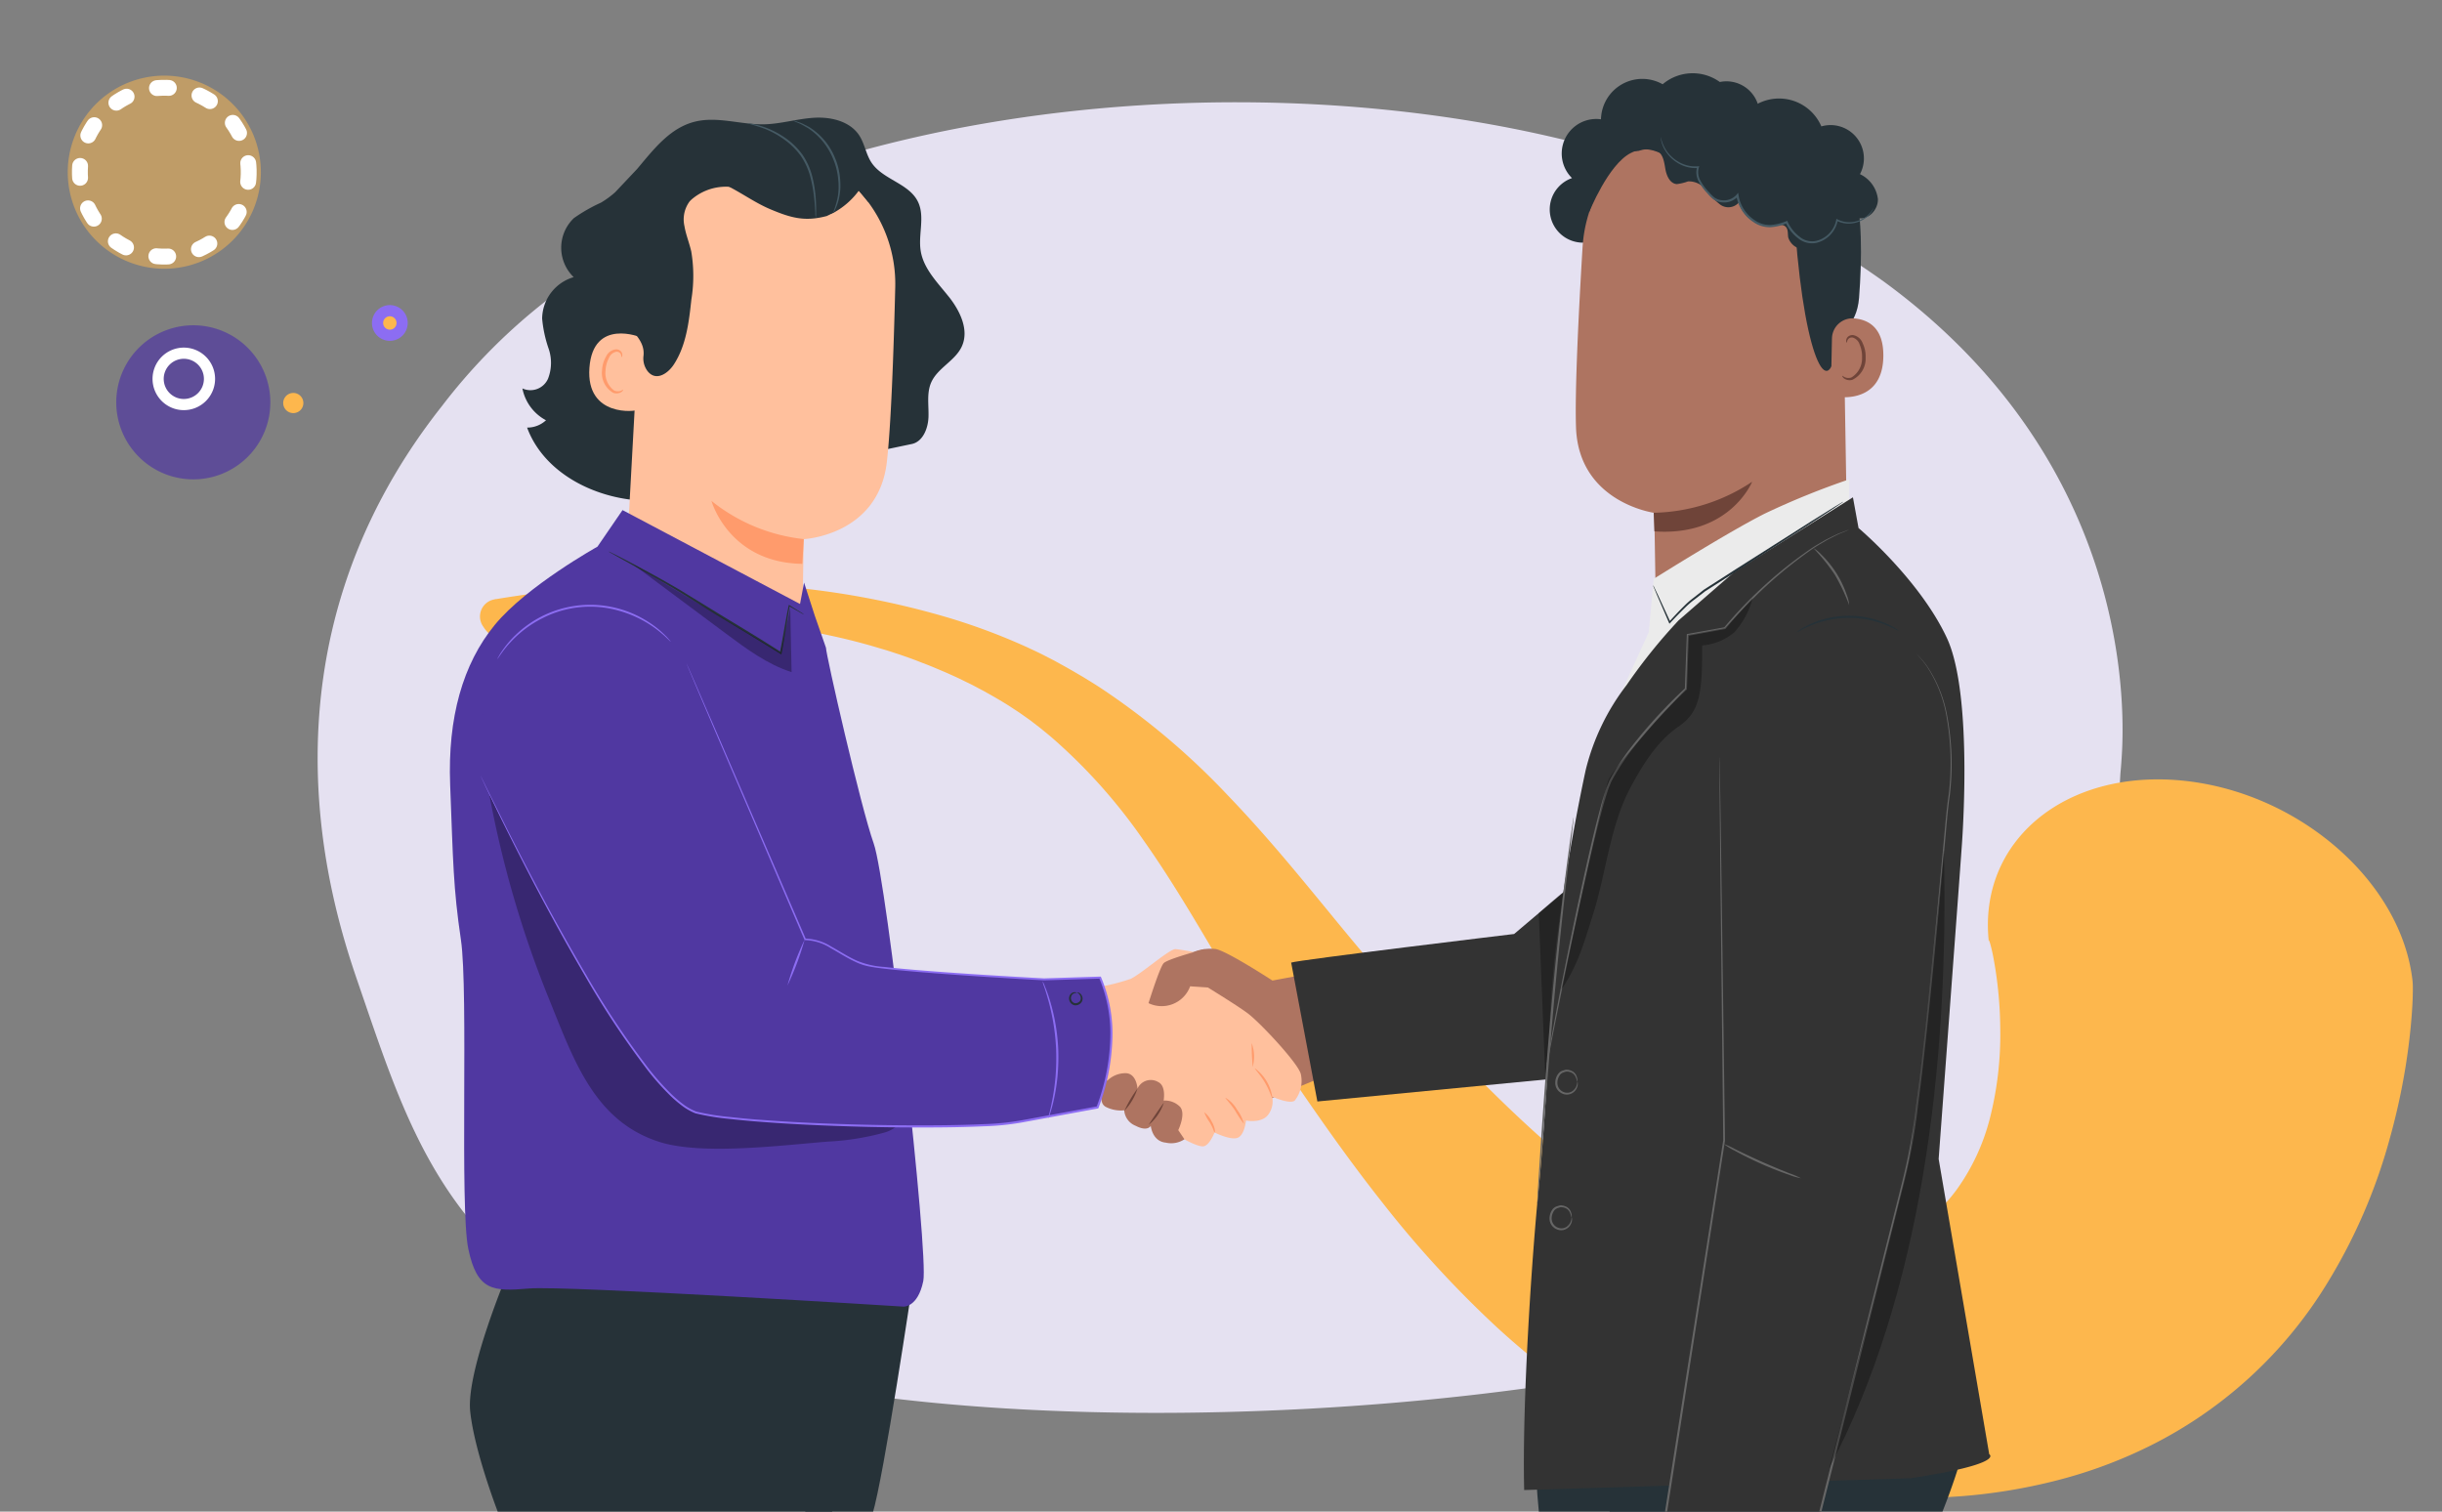 <svg id="Grupo_137419" data-name="Grupo 137419" xmlns="http://www.w3.org/2000/svg" xmlns:xlink="http://www.w3.org/1999/xlink" width="315" height="195" viewBox="0 0 315 195">
  <rect x="0" y="0" width="315" height="195" fill="#808080" stroke="none"/>
  <defs>
    <clipPath id="clip-path">
      <rect id="Rectángulo_45862" data-name="Rectángulo 45862" width="315" height="195" fill="none"/>
    </clipPath>
    <clipPath id="clip-path-3">
      <rect id="Rectángulo_45854" data-name="Rectángulo 45854" width="53.321" height="46.761" fill="none"/>
    </clipPath>
    <clipPath id="clip-path-4">
      <rect id="Rectángulo_45855" data-name="Rectángulo 45855" width="20.39" height="13.855" fill="none"/>
    </clipPath>
    <clipPath id="clip-path-5">
      <rect id="Rectángulo_45856" data-name="Rectángulo 45856" width="3.137" height="24.031" fill="none"/>
    </clipPath>
    <clipPath id="clip-path-6">
      <rect id="Rectángulo_45857" data-name="Rectángulo 45857" width="24.688" height="50.511" fill="none"/>
    </clipPath>
    <clipPath id="clip-path-7">
      <rect id="Rectángulo_45858" data-name="Rectángulo 45858" width="14.851" height="79.691" fill="none"/>
    </clipPath>
    <clipPath id="clip-path-8">
      <rect id="Rectángulo_45859" data-name="Rectángulo 45859" width="19.883" height="19.883" fill="none"/>
    </clipPath>
    <clipPath id="clip-path-9">
      <rect id="Rectángulo_45860" data-name="Rectángulo 45860" width="24.912" height="24.913" fill="none"/>
    </clipPath>
  </defs>
  <g id="Grupo_137442" data-name="Grupo 137442" clip-path="url(#clip-path)">
    <g id="Grupo_137441" data-name="Grupo 137441">
      <g id="Grupo_137440" data-name="Grupo 137440" clip-path="url(#clip-path)">
        <path id="Trazado_201893" data-name="Trazado 201893" d="M96.256,48.858A74.683,74.683,0,0,0,84.409,61.146c-24.831,31.367-14.387,64.176-10.908,74.3,5.619,16.334,9.76,30.169,25.891,41.069,36.652,24.769,161.82,14.8,178.907-6.551,17.1-21.372,21.437-40.438,22.583-61.379.084-.831.121-1.449.158-1.99.355-5.242,1.86-37.668-30.673-61.458a106.842,106.842,0,0,0-25.439-13.47C199.436,14.66,131.464,19.928,96.256,48.858" transform="translate(-27.365 -8.811)" fill="#e5e1f1"/>
        <path id="Trazado_201894" data-name="Trazado 201894" d="M105.351,127.453a3.148,3.148,0,0,0-.341.076A2.232,2.232,0,0,0,103.7,131a4.1,4.1,0,0,0,4.4,1.854,76.665,76.665,0,0,1,17.355-2.653,90.991,90.991,0,0,1,18.393,1.092l1.157.182,1.155.216c.769.14,1.536.3,2.3.469q2.3.487,4.569,1.117c.757.2,1.507.439,2.258.655s1.493.477,2.238.713c.737.266,1.477.508,2.208.8s1.46.552,2.174.859,1.433.594,2.134.919c.352.161.705.315,1.052.482l1.034.506c.7.326,1.356.7,2.033,1.049.662.368,1.322.735,1.967,1.116s1.284.766,1.894,1.179c.306.2.619.4.922.607l.89.627c.149.107.3.206.444.317l.44.338.876.675c.567.471,1.142.925,1.691,1.408a71.034,71.034,0,0,1,11.517,12.935c3.349,4.723,6.327,9.748,9.411,14.97,1.545,2.611,3.1,5.278,4.765,7.993.823,1.357,1.694,2.725,2.58,4.1.456.691.9,1.381,1.374,2.076l1.378,2.025c3.537,5.178,7.264,10.49,11.485,15.816a137.521,137.521,0,0,0,14.6,15.894,97.457,97.457,0,0,0,9.326,7.593,84.242,84.242,0,0,0,11.165,6.758c2.018,1.012,4.112,1.952,6.261,2.8,1.074.429,2.165.826,3.266,1.209.55.188,1.083.372,1.66.549s1.152.358,1.729.52a68.526,68.526,0,0,0,13.953,2.492c1.16.083,2.315.143,3.464.161.609.014,1.067.01,1.58.018l1.508.007c1.007,0,2.016-.032,3.026-.074s2.019-.118,3.031-.183a72.086,72.086,0,0,0,11.994-1.956,60.82,60.82,0,0,0,11.256-4.015,56.043,56.043,0,0,0,24.059-21.685,71.525,71.525,0,0,0,7.882-18.2,86.055,86.055,0,0,0,2.125-9.6c.263-1.638.48-3.3.646-5.006.082-.859.155-1.727.207-2.638.027-.456.049-.918.062-1.414l.014-.775,0-.436-.007-.264-.023-.394c-1.379-12.9-14.738-24.514-29.833-25.943s-26.216,7.869-24.837,20.767l0-.138c0-.033.01-.016.01-.016l.01.006c.011,0,.026.046.04.071a2.448,2.448,0,0,1,.085.241c.059.18.113.4.168.613.11.44.213.916.3,1.4.182.975.341,1.989.466,3.007a51.412,51.412,0,0,1,.4,6.126,43.77,43.77,0,0,1-1.314,11.407,27.382,27.382,0,0,1-4.217,9.17,20.028,20.028,0,0,1-3.265,3.548,22.08,22.08,0,0,1-4.2,2.834,28.225,28.225,0,0,1-5.241,2.11c-.494.128-.977.276-1.483.4s-1.019.246-1.547.351l-1.537.3c-.4.087-.813.153-1.223.219a22.181,22.181,0,0,1-5.149.12c-.221-.016-.441-.043-.662-.067l-.72-.1c-.486-.076-.975-.159-1.469-.264-.987-.2-2-.46-3.028-.778a51.414,51.414,0,0,1-13.154-6.557q-1.707-1.126-3.394-2.39t-3.366-2.635c-2.235-1.823-4.452-3.774-6.646-5.815-4.393-4.084-8.678-8.522-13.016-13.141L223.223,180c-.5-.535-1-1.089-1.5-1.637-1-1.115-1.991-2.242-2.985-3.405-1.986-2.316-3.973-4.722-5.982-7.178-4.03-4.906-8.211-10.017-12.986-14.982a93.911,93.911,0,0,0-16.331-13.811c-.763-.506-1.556-.983-2.335-1.467-.8-.464-1.578-.93-2.4-1.383l-1.224-.678c-.411-.219-.826-.426-1.238-.638-.819-.432-1.659-.812-2.488-1.2a80.126,80.126,0,0,0-10.1-3.777,107.334,107.334,0,0,0-20.1-3.895,134.047,134.047,0,0,0-19.465-.49,165.658,165.658,0,0,0-18.714,2Z" transform="translate(-41.369 -50.175)" fill="#fdb74d"/>
        <path id="Trazado_201895" data-name="Trazado 201895" d="M256.06,204.728a5.818,5.818,0,0,1,3.346-.572c1.568.344,7.265,4.058,7.265,4.058l4.59-.857,2.7,12.959-17.9,7.441Z" transform="translate(-102.537 -81.722)" fill="#ae7461"/>
        <path id="Trazado_201896" data-name="Trazado 201896" d="M232.817,209.3a26.361,26.361,0,0,0,5.587-1.261c1.486-.743,5.028-3.886,5.771-3.829s3.428.571,3.428.571l-1.085,3.257s5.371,3.257,6.971,4.457,6.629,6.571,6.857,7.885a4.063,4.063,0,0,1-.8,3.371c-.628.514-2.914-.514-2.914-.514a2.856,2.856,0,0,1-.514,2.343c-.857,1.143-2.857.743-2.857.743s-.171,1.886-1.086,2.229-2.971-.686-2.971-.686-.621,1.6-1.368,1.772-2.861-1.086-2.861-1.086-9.143-6.571-11.2-7.543a10.513,10.513,0,0,0-2.685-1.028Z" transform="translate(-92.538 -81.773)" fill="#ffc09d"/>
        <path id="Trazado_201897" data-name="Trazado 201897" d="M260.408,241.917c-.041,0-.067-.161-.164-.4a7.153,7.153,0,0,0-.459-.913,5.838,5.838,0,0,1-.707-1.3,3.215,3.215,0,0,1,.945,1.166,3.4,3.4,0,0,1,.408,1c.056.278.011.458-.023.455" transform="translate(-103.743 -95.825)" fill="#ff9b6c"/>
        <path id="Trazado_201898" data-name="Trazado 201898" d="M266.034,239.558a14.578,14.578,0,0,1-1.153-1.726c-.625-.952-1.294-1.586-1.247-1.646a4.034,4.034,0,0,1,1.474,1.492,5.529,5.529,0,0,1,.925,1.88" transform="translate(-105.569 -94.577)" fill="#ff9b6c"/>
        <path id="Trazado_201899" data-name="Trazado 201899" d="M272.239,233.722c-.081.02-.336-.969-.968-2.035s-1.359-1.779-1.3-1.839a5.611,5.611,0,0,1,2.269,3.874" transform="translate(-108.106 -92.039)" fill="#ff9b6c"/>
        <path id="Trazado_201900" data-name="Trazado 201900" d="M269.268,224.417a5.146,5.146,0,0,1,.137,3.085,31.039,31.039,0,0,1-.137-3.085" transform="translate(-107.812 -89.866)" fill="#ff9b6c"/>
        <path id="Trazado_201901" data-name="Trazado 201901" d="M247.1,211.18s1.429-4.572,1.943-5.144,5.293-1.829,5.293-1.829l1.482,3.829-1.06,1.121-2.286-.15a3.914,3.914,0,0,1-5.371,2.172" transform="translate(-98.95 -81.773)" fill="#ae7461"/>
        <path id="Trazado_201902" data-name="Trazado 201902" d="M232.284,230.913s-.654.5,0,1.7,2.425.343,3,0c0,0-.857,2,.229,2.628a4.267,4.267,0,0,0,2.4.457,2.333,2.333,0,0,0,1.486,2c1.543.8,1.943,0,1.943,0s.171,2,1.943,2.171a3.089,3.089,0,0,0,2.4-.437l-.8-1.181s1.029-2.1.228-3.01a2.74,2.74,0,0,0-2.114-.8s.35-1.857-.67-2.374a1.875,1.875,0,0,0-2.7.831s-.115-2.034-1.6-1.989a3.308,3.308,0,0,0-2.286.96Z" transform="translate(-92.9 -92.467)" fill="#ae7461"/>
        <path id="Trazado_201903" data-name="Trazado 201903" d="M243.59,234.23a7.5,7.5,0,0,1-1.682,2.86,15.376,15.376,0,0,1,1.682-2.86" transform="translate(-96.867 -93.795)" fill="#6f4439"/>
        <path id="Trazado_201904" data-name="Trazado 201904" d="M249.083,237.232a6.219,6.219,0,0,1-1.97,2.88,59.845,59.845,0,0,1,1.97-2.88" transform="translate(-98.952 -94.997)" fill="#6f4439"/>
        <path id="Trazado_201905" data-name="Trazado 201905" d="M184.1,273.2H175.43l-2.219,31.52H181.9c1.479-4.8,5.177-29.817,5.177-29.817Z" transform="translate(-69.361 -109.4)" fill="#263238"/>
        <path id="Trazado_201906" data-name="Trazado 201906" d="M106.13,273.2s-5.547,13.008-4.993,18.273,3.67,13.247,3.67,13.247h42.93a98.622,98.622,0,0,0,2.122-10.9c.925-6.5,3.421-20.618,3.421-20.618Z" transform="translate(-40.484 -109.4)" fill="#263238"/>
        <path id="Trazado_201907" data-name="Trazado 201907" d="M167.381,48.4c-1.45-1.83-3.242-3.592-3.613-5.9-.342-2.119.585-4.439-.365-6.364-1.169-2.368-4.529-2.831-5.987-5.033-.706-1.066-.873-2.417-1.569-3.49-1.187-1.827-3.623-2.416-5.8-2.29s-4.3.8-6.476.847c-2.989.062-6.015-1.059-8.918-.343-3.2.79-5.268,3.489-7.453,6.092l-2.829,3a11.828,11.828,0,0,1-1.854,1.36,21.242,21.242,0,0,0-3.488,1.994,5.278,5.278,0,0,0-.023,7.613,5.645,5.645,0,0,0-4.07,5.345,16.225,16.225,0,0,0,.835,3.877A5.636,5.636,0,0,1,115.69,59a2.48,2.48,0,0,1-3.3,1.24,5.938,5.938,0,0,0,3.043,4.109,3.553,3.553,0,0,1-2.437.944c2.143,5.791,8.572,9.089,14.738,9.416s12.181-1.73,18.011-3.759l16.812-3.527c1.474-.264,2.165-2.008,2.215-3.5s-.255-3.071.345-4.443c.823-1.881,3.1-2.792,3.955-4.658.974-2.121-.238-4.6-1.688-6.425" transform="translate(-45.004 -10.134)" fill="#263238"/>
        <path id="Trazado_201908" data-name="Trazado 201908" d="M135.7,67.733a68.48,68.48,0,0,1-2.387-11.575,23.928,23.928,0,0,1,1.536-11.611c.237-.549,2.2-4.213,2.8-4.124.423.064-.851,3.511-.655,3.891a20.287,20.287,0,0,1,1.671,11.932A53.423,53.423,0,0,1,135.7,67.733" transform="translate(-53.333 -16.186)" fill="#263238"/>
        <path id="Trazado_201909" data-name="Trazado 201909" d="M136.822,49.126c.188-9.892,6.1-18.027,15.984-17.565l.911.1a17.688,17.688,0,0,1,15.83,18.021c-.21,8.572-.553,18.042-1.09,22.6-1.112,9.428-10.709,9.9-10.709,9.9-.021,0-.258,15.574-.258,15.574L135.018,82.178Z" transform="translate(-54.067 -12.631)" fill="#ffc09d"/>
        <path id="Trazado_201910" data-name="Trazado 201910" d="M164.975,112.7a22.933,22.933,0,0,1-11.909-4.93s2.212,7.979,11.723,8.122Z" transform="translate(-61.294 -43.156)" fill="#ff9b6c"/>
        <path id="Trazado_201911" data-name="Trazado 201911" d="M133.554,72.3c-.153-.086-6.285-2.6-6.759,3.874s6.125,5.616,6.15,5.431.609-9.305.609-9.305" transform="translate(-50.764 -28.73)" fill="#ffc09d"/>
        <path id="Trazado_201912" data-name="Trazado 201912" d="M132.249,80.369c-.027-.023-.119.071-.315.144a1.129,1.129,0,0,1-.845-.044,2.8,2.8,0,0,1-1.109-2.6,3.738,3.738,0,0,1,.434-1.592,1.308,1.308,0,0,1,.912-.8.576.576,0,0,1,.643.358c.074.188.023.314.056.327.017.018.147-.1.115-.369a.723.723,0,0,0-.225-.424.854.854,0,0,0-.612-.211,1.59,1.59,0,0,0-1.252.918,3.845,3.845,0,0,0-.523,1.776,2.937,2.937,0,0,0,1.441,2.917,1.21,1.21,0,0,0,1.044-.1c.213-.146.257-.288.236-.3" transform="translate(-51.867 -30.094)" fill="#ff9b6c"/>
        <path id="Trazado_201913" data-name="Trazado 201913" d="M165.442,37.85c1.086-.511-1.843-4.11-4.345-5.445-3.781-2.018-9.659-3.489-13.316-2.7-4.4.948-8.134,2.868-10.557,6.663a25.535,25.535,0,0,0-3.7,12.829,7.753,7.753,0,0,0,.658,4.018c.813,1.491,2.492,2.506,2.289,4.477a2.718,2.718,0,0,0,.546,2.021c1.1,1.338,2.631.246,3.374-.9,1.588-2.446,1.942-5.466,2.254-8.366a18.971,18.971,0,0,0-.013-6.189c-.247-1.1-.691-2.154-.877-3.266a3.9,3.9,0,0,1,.667-3.205,4.011,4.011,0,0,1,.561-.5,6.772,6.772,0,0,1,6.787-.845c3.566,1.526,9.673,3.855,11.38,2.721a10,10,0,0,0,3.091-2.757Z" transform="translate(-53.463 -11.808)" fill="#263238"/>
        <path id="Trazado_201914" data-name="Trazado 201914" d="M151.6,28.066a14.264,14.264,0,0,1,10.91,1.305,7.424,7.424,0,0,1,3.629,4.554,4.255,4.255,0,0,1-2.449,4.894l-.133.072c-2.824.753-4.6.267-7.292-.865-2.268-.952-4.238-2.516-6.511-3.458a13.191,13.191,0,0,0-7.692-.72,21.534,21.534,0,0,1,9.539-5.783" transform="translate(-56.887 -11.029)" fill="#263238"/>
        <path id="Trazado_201915" data-name="Trazado 201915" d="M160.7,26.536a2.879,2.879,0,0,1,.659.065,10.634,10.634,0,0,1,1.744.475,11.091,11.091,0,0,1,2.386,1.23,9.237,9.237,0,0,1,2.378,2.277A8.811,8.811,0,0,1,169.18,33.6a15.8,15.8,0,0,1,.4,2.65c.054.76.056,1.377.047,1.8a2.807,2.807,0,0,1-.047.66,3.289,3.289,0,0,1-.06-.658c-.025-.423-.056-1.035-.134-1.787a17.549,17.549,0,0,0-.45-2.605,8.862,8.862,0,0,0-1.287-2.925,9.336,9.336,0,0,0-2.3-2.227,11.783,11.783,0,0,0-2.312-1.257,23.56,23.56,0,0,0-2.333-.721" transform="translate(-64.353 -10.624)" fill="#455a64"/>
        <path id="Trazado_201916" data-name="Trazado 201916" d="M170.651,25.938a2.367,2.367,0,0,1,.559.155,4.689,4.689,0,0,1,.64.24l.81.41a8.353,8.353,0,0,1,3.359,3.951,8.511,8.511,0,0,1,.688,2.807,9.512,9.512,0,0,1,.025,1.264,9.336,9.336,0,0,1-.148,1.092,5.659,5.659,0,0,1-.24.875,4,4,0,0,1-.261.633,2.318,2.318,0,0,1-.3.5,11.792,11.792,0,0,0,.61-2.042,8,8,0,0,0,.062-2.3,8.619,8.619,0,0,0-.689-2.724,8.586,8.586,0,0,0-3.208-3.892l-.774-.437a5.9,5.9,0,0,0-.612-.278,2.394,2.394,0,0,1-.521-.255" transform="translate(-68.336 -10.385)" fill="#455a64"/>
        <path id="Trazado_201917" data-name="Trazado 201917" d="M145.3,127.5c0,.889,4.455,20.455,6.16,25.261s7.1,53,6.394,56.436-2.558,3.3-2.558,3.3-43.62-2.746-48.309-2.334-6.678.275-7.815-5.081.034-33.187-.961-39.916-1-9.99-1.387-19.986c-.333-8.664,1.638-15.613,5.759-20.628s13.241-10.087,13.241-10.087l3.235-4.718,22.895,12.109.523-2.756,1.389,4.291Z" transform="translate(-38.757 -43.945)" fill="#5038a1"/>
        <g id="Grupo_137421" data-name="Grupo 137421" transform="translate(63.158 101.424)" opacity="0.3">
          <g id="Grupo_137420" data-name="Grupo 137420">
            <g id="Grupo_137419-2" data-name="Grupo 137419" clip-path="url(#clip-path-3)">
              <path id="Trazado_201918" data-name="Trazado 201918" d="M158.564,210.931c-.381-.972-1.618-1.216-2.655-1.332-9.7-1.076-19.8-3.5-26.883-10.21a50.291,50.291,0,0,1-7.064-8.984c-4.6-6.962-8.933-14.1-13.26-21.239l-3.361,1.27a135.806,135.806,0,0,0,7.445,25.635c3.36,8.27,5.962,16.276,14.469,18.981,5.5,1.749,15.941.408,21.694-.043a33.629,33.629,0,0,0,7.126-1.116,4.649,4.649,0,0,0,1.929-.981,1.9,1.9,0,0,0,.561-1.982" transform="translate(-105.341 -169.165)"/>
            </g>
          </g>
        </g>
        <path id="Trazado_201919" data-name="Trazado 201919" d="M103.027,152.578c.251.447,19.664,41.909,28.331,43.614s35.6,2.1,40.861,1.109,10.4-1.92,10.4-1.92,3.805-9.042.331-16.745l-7.235.228S155.6,177.779,152.756,177s-5.3-3.442-7.854-3.3l-15.3-35.616s-9.946-9.236-17.051-6.394-11.6,17.184-9.52,20.887" transform="translate(-41.052 -52.517)" fill="#5038a1"/>
        <path id="Trazado_201920" data-name="Trazado 201920" d="M225.041,228.853a3.557,3.557,0,0,1,.144-.7c.115-.441.258-1.086.408-1.886s.288-1.76.384-2.832a30.446,30.446,0,0,0,.076-3.495,28.554,28.554,0,0,0-.985-6.267c-.216-.784-.412-1.415-.563-1.845a3.577,3.577,0,0,1-.2-.683,3.47,3.47,0,0,1,.3.646,18.889,18.889,0,0,1,.65,1.829,25.525,25.525,0,0,1,1.073,6.31,27.635,27.635,0,0,1-.1,3.53,24.623,24.623,0,0,1-.446,2.847,18.819,18.819,0,0,1-.5,1.877,3.531,3.531,0,0,1-.247.668" transform="translate(-89.82 -84.552)" fill="#8c6df2"/>
        <path id="Trazado_201921" data-name="Trazado 201921" d="M129.939,142.719s.1.212.289.631l.817,1.861c.713,1.642,1.758,4.048,3.1,7.131l11.2,25.951-.106-.065a6.622,6.622,0,0,1,3.393,1.039c1.056.582,2.078,1.258,3.2,1.771a10.76,10.76,0,0,0,3.641.847c1.275.15,2.576.263,3.895.377,5.28.436,10.874.78,16.7,1.1h-.011l7.235-.231.091,0,.036.082a18.638,18.638,0,0,1,1.449,8.3,27.189,27.189,0,0,1-1.776,8.55l-.026.068-.076.014-4.6.85-5.036.929a33.538,33.538,0,0,1-5.041.519c-3.347.153-6.646.165-9.887.149s-6.423-.093-9.538-.208-6.164-.272-9.134-.5c-1.485-.106-2.95-.249-4.394-.406a30.62,30.62,0,0,1-4.254-.707,7.406,7.406,0,0,1-1.842-1.063,15.486,15.486,0,0,1-1.565-1.372,33.648,33.648,0,0,1-2.687-3.03,111.181,111.181,0,0,1-8.155-12.268c-4.55-7.775-7.834-14.287-10.089-18.788-1.121-2.254-1.97-4.015-2.54-5.212s-.854-1.832-.854-1.832.086.152.237.456l.667,1.352c.594,1.192,1.465,2.94,2.586,5.188,2.283,4.485,5.593,10.982,10.161,18.737a111.828,111.828,0,0,0,8.165,12.224,33.74,33.74,0,0,0,2.673,3,15.3,15.3,0,0,0,1.544,1.35,7.166,7.166,0,0,0,1.781,1.026,30.861,30.861,0,0,0,4.2.688c1.44.155,2.9.3,4.385.4q4.449.334,9.125.489c3.112.112,6.293.185,9.531.2s6.534,0,9.872-.153a33.253,33.253,0,0,0,5-.516l5.037-.93,4.6-.85-.1.082a26.946,26.946,0,0,0,1.757-8.454,18.382,18.382,0,0,0-1.421-8.183l.126.079-7.235.226h-.011c-5.827-.33-11.421-.68-16.706-1.125-1.32-.116-2.622-.23-3.9-.384-.64-.073-1.273-.155-1.9-.275a7.1,7.1,0,0,1-1.806-.6c-1.143-.525-2.167-1.207-3.212-1.785a6.421,6.421,0,0,0-3.272-1.019l-.077,0-.029-.069L134.028,152.39l-3.042-7.154-.788-1.873c-.176-.424-.259-.645-.259-.645" transform="translate(-41.393 -57.151)" fill="#8c6df2"/>
        <path id="Trazado_201922" data-name="Trazado 201922" d="M129.37,134.866c-.018.017-.27-.249-.753-.7a14.554,14.554,0,0,0-5.99-3.306,13.474,13.474,0,0,0-9.8.98,14.533,14.533,0,0,0-5.217,4.426c-.385.535-.579.845-.6.833a.958.958,0,0,1,.118-.239c.09-.149.2-.383.395-.654a12.794,12.794,0,0,1,1.8-2.161A13.834,13.834,0,0,1,126.5,132.33a12.813,12.813,0,0,1,2.191,1.762c.241.228.4.435.517.563a1,1,0,0,1,.162.212" transform="translate(-42.852 -52.094)" fill="#8c6df2"/>
        <path id="Trazado_201923" data-name="Trazado 201923" d="M171.628,202.175a36.352,36.352,0,0,1-2.216,5.919,36.35,36.35,0,0,1,2.216-5.919" transform="translate(-67.837 -80.959)" fill="#8c6df2"/>
        <path id="Trazado_201924" data-name="Trazado 201924" d="M231.061,213.53c0-.016.074-.037.2.008a.754.754,0,0,1,.389.381.832.832,0,0,1-.02.823.951.951,0,0,1-.919.424.89.89,0,0,1-.692-.738.851.851,0,0,1,.264-.78.7.7,0,0,1,.52-.17c.127.013.189.046.186.062.009.053-.308-.019-.572.248a.677.677,0,0,0-.15.592.657.657,0,0,0,.489.515.724.724,0,0,0,.661-.294.65.65,0,0,0,.052-.6c-.135-.378-.421-.431-.41-.466" transform="translate(-92.104 -85.484)" fill="#263238"/>
        <path id="Trazado_201925" data-name="Trazado 201925" d="M156.172,126.8a3.582,3.582,0,0,1-.522-.27l-1.444-.826.1-.044c-.285,1.444-.562,3.568-1.047,6.114l-.032.169-.148-.093c-2.125-1.339-4.676-2.871-7.4-4.515-2.029-1.215-3.925-2.441-5.672-3.5s-3.359-1.961-4.71-2.718l-3.206-1.783-.869-.489a1.624,1.624,0,0,1-.295-.186,1.662,1.662,0,0,1,.321.137l.894.443c.773.393,1.885.972,3.249,1.708s2.979,1.63,4.747,2.67l5.684,3.482c2.72,1.644,5.266,3.188,7.381,4.55l-.179.076c.505-2.527.818-4.653,1.145-6.094l.022-.094.08.05,1.411.881a3.551,3.551,0,0,1,.485.332" transform="translate(-52.431 -47.516)" fill="#263238"/>
        <g id="Grupo_137424" data-name="Grupo 137424" transform="translate(81.72 72.854)" opacity="0.3">
          <g id="Grupo_137423" data-name="Grupo 137423">
            <g id="Grupo_137422" data-name="Grupo 137422" clip-path="url(#clip-path-4)">
              <path id="Trazado_201926" data-name="Trazado 201926" d="M136.3,121.512l11.947,8.9c2.629,1.959,5.32,3.95,8.442,4.952q-.086-4.151-.173-8.3l-1.223,5.829Z" transform="translate(-136.3 -121.512)"/>
            </g>
          </g>
        </g>
        <path id="Trazado_201927" data-name="Trazado 201927" d="M338.27,37.575a4.283,4.283,0,0,1-1.973-8.29,4.455,4.455,0,0,1,3.738-7.585,5.332,5.332,0,0,1,7.954-4.522,6,6,0,0,1,7.377-.29,4.263,4.263,0,0,1,3.9,7.159" transform="translate(-133.52 -6.31)" fill="#263238"/>
        <path id="Trazado_201928" data-name="Trazado 201928" d="M339.9,41.753a18.169,18.169,0,0,1,17.768-17.074l.941-.019c10.155.386,15.5,9.226,14.834,19.367l.6,36.179-24.677,8.858-.215-13.03s-9.782-1.317-10.1-11.064c-.154-4.707.318-14.426.847-23.217" transform="translate(-135.759 -9.875)" fill="#ae7461"/>
        <path id="Trazado_201929" data-name="Trazado 201929" d="M355.784,107.656a23.653,23.653,0,0,0,12.7-4s-2.861,7.078-12.608,6.4Z" transform="translate(-142.471 -41.509)" fill="#6f4439"/>
        <path id="Trazado_201930" data-name="Trazado 201930" d="M341.878,36.487s2.447-6.157,5.362-7.643c3.529-1.8,5.143,2.083,8.52,1.065s6.746-2.743,10.27-.188c3.858,2.8,2.119,4.849,2.441,9.17,1.309,17.518,4.612,22.413,5.355,14.133.082-.907,2.579-1.678,2.873-5.509.381-4.968.45-10.992-.729-14.488-.993-2.947-2.726-4.961-5.8-7.159C365.308,22.4,358.732,22.457,354.276,23s-12.96,5.853-12.4,13.49" transform="translate(-136.892 -9.099)" fill="#263238"/>
        <path id="Trazado_201931" data-name="Trazado 201931" d="M394.046,71.1a2.646,2.646,0,0,1,2.805-2.608c1.821.135,3.866,1.127,3.823,4.886-.077,6.669-6.758,5.216-6.767,5.025-.007-.13.082-4.513.138-7.3" transform="translate(-157.737 -27.422)" fill="#ae7461"/>
        <path id="Trazado_201932" data-name="Trazado 201932" d="M396.372,77.352c.029-.021.116.083.311.175a1.16,1.16,0,0,0,.868.028,2.872,2.872,0,0,0,1.36-2.564,3.83,3.83,0,0,0-.306-1.667,1.342,1.342,0,0,0-.863-.9.591.591,0,0,0-.69.311c-.091.185-.05.319-.086.33-.019.017-.142-.114-.085-.389a.741.741,0,0,1,.267-.415.874.874,0,0,1,.644-.162,1.634,1.634,0,0,1,1.2,1.047,3.949,3.949,0,0,1,.381,1.864,3.016,3.016,0,0,1-1.729,2.86,1.245,1.245,0,0,1-1.061-.189c-.2-.167-.238-.317-.215-.329" transform="translate(-158.721 -28.868)" fill="#6f4439"/>
        <path id="Trazado_201933" data-name="Trazado 201933" d="M375.713,38.362a6.32,6.32,0,0,1-2.8,1.361,2.174,2.174,0,0,1-2.443-1.48c-.088-.463.014-1-.3-1.356-.373-.42-1.042-.273-1.6-.2a4.255,4.255,0,0,1-4.478-2.961,1.786,1.786,0,0,1-2.391.275,9.525,9.525,0,0,1-1.854-1.9,2.743,2.743,0,0,0-2.311-1.1,6.473,6.473,0,0,1-1.443.349c-.877-.06-1.325-1.076-1.475-1.942s-.274-1.878-1.025-2.334a3.485,3.485,0,0,0-2.384-.018c-.8.135-1.848-.033-2.07-.817a1.584,1.584,0,0,1,.274-1.215,4.317,4.317,0,0,1,5.062-1.738,5.852,5.852,0,0,1,10.727-1.353,5.938,5.938,0,0,1,9.536,1.972,4.3,4.3,0,0,1,4.98,6.161,4.088,4.088,0,0,1,2.315,3.209c.053,1.378-1.263,2.781-2.6,2.445a2.384,2.384,0,0,1-4.075,2.461" transform="translate(-139.797 -7.601)" fill="#263238"/>
        <path id="Trazado_201934" data-name="Trazado 201934" d="M357.308,29.444a.345.345,0,0,0,0,.122c.01.08.017.2.05.355a4.18,4.18,0,0,0,.51,1.274,4.767,4.767,0,0,0,1.51,1.546,4.445,4.445,0,0,0,2.746.723l-.116-.146a2.415,2.415,0,0,0,.171,1.838,6.9,6.9,0,0,0,1.175,1.616,4.966,4.966,0,0,0,.761.75,2.327,2.327,0,0,0,1.064.37,2.432,2.432,0,0,0,2.13-.812l-.251-.066a5,5,0,0,0,2.191,3.416,3.65,3.65,0,0,0,2.2.673,6.583,6.583,0,0,0,2.147-.517l-.179-.075a5.247,5.247,0,0,0,1.619,2.025,2.8,2.8,0,0,0,2.335.585,3.672,3.672,0,0,0,2.769-2.931l-.15.073a3.435,3.435,0,0,0,2.3.29,3.724,3.724,0,0,0,1.583-.745,3.212,3.212,0,0,0,.728-.83,1.536,1.536,0,0,0,.162-.348,3.981,3.981,0,0,1-.959,1.089,3.7,3.7,0,0,1-1.544.675,3.29,3.29,0,0,1-2.169-.311l-.127-.068-.023.141a3.463,3.463,0,0,1-2.621,2.717,2.539,2.539,0,0,1-2.12-.555,5,5,0,0,1-1.522-1.922l-.055-.122-.125.047a6.356,6.356,0,0,1-2.054.493,3.367,3.367,0,0,1-2.035-.627,4.729,4.729,0,0,1-2.072-3.219l-.048-.314-.2.248a2.165,2.165,0,0,1-1.881.717,2.062,2.062,0,0,1-.943-.321,4.8,4.8,0,0,1-.718-.7,6.7,6.7,0,0,1-1.147-1.546,2.186,2.186,0,0,1-.179-1.663l.052-.16-.167.014a4.287,4.287,0,0,1-2.631-.652,4.74,4.74,0,0,1-1.5-1.462,5.152,5.152,0,0,1-.67-1.685" transform="translate(-143.08 -11.79)" fill="#455a64"/>
        <path id="Trazado_201935" data-name="Trazado 201935" d="M277.791,198.242c.845-.338,28.76-3.692,28.76-3.692l11.326-9.589-1.063,27.758-35.643,3.437Z" transform="translate(-111.239 -74.066)" fill="#333"/>
        <g id="Grupo_137427" data-name="Grupo 137427" transform="translate(198.493 115.134)" opacity="0.3">
          <g id="Grupo_137426" data-name="Grupo 137426">
            <g id="Grupo_137425" data-name="Grupo 137425" clip-path="url(#clip-path-5)">
              <path id="Trazado_201936" data-name="Trazado 201936" d="M334.2,192.032c-.339.17-3.137,2.655-3.137,2.655l.853,21.375Z" transform="translate(-331.066 -192.032)"/>
            </g>
          </g>
        </g>
        <path id="Trazado_201937" data-name="Trazado 201937" d="M384.132,275.875h-47.15s2.5,13.3,3.421,19.435a78.614,78.614,0,0,0,2.275,10.481h42.7s3.188-7.728,3.743-12.692-4.993-17.223-4.993-17.223" transform="translate(-134.942 -110.472)" fill="#263238"/>
        <path id="Trazado_201938" data-name="Trazado 201938" d="M330.731,278.554s-1.317,15.165,0,28.309h16.333V294.752Z" transform="translate(-132.204 -111.545)" fill="#263238"/>
        <path id="Trazado_201939" data-name="Trazado 201939" d="M346.257,133.971l5.081-11.127.631-6.873s9.744-6.124,14.367-8.435a101.005,101.005,0,0,1,10.85-4.4v6.485Z" transform="translate(-138.656 -41.299)" fill="#ebebeb"/>
        <path id="Trazado_201940" data-name="Trazado 201940" d="M381.358,192.351s2.76-37.089,2.947-39.845c0,0,1.63-19.817-1.889-27.363s-11.393-14.179-11.393-14.179L370.3,107l-15.38,9.694-7.109,6.184a71.045,71.045,0,0,0-6.708,8.346,29.447,29.447,0,0,0-5.26,10.9c-.365,1.651-4.6,21.395-4.723,35.158,0,0-.651,12.006-1.344,18.807-.858,8.418-2.166,27.606-1.882,38.975l49.838-1.522c12.316-1.879,10.15-3.1,10.15-3.1Z" transform="translate(-131.286 -42.848)" fill="#333"/>
        <path id="Trazado_201941" data-name="Trazado 201941" d="M365.3,153.926l.6,49.491-7.536,48.2h19.868s9.029-36.6,11.133-44.289c2.042-7.468,5.1-45.059,5.373-46.905.106-.724,2.26-13.706-4.081-19.83" transform="translate(-143.504 -56.299)" fill="#333"/>
        <path id="Trazado_201942" data-name="Trazado 201942" d="M371.762,113.949s-.116.059-.345.158l-1.017.425c-.435.209-.963.485-1.583.807-.6.369-1.306.75-2.041,1.273a56.586,56.586,0,0,0-10.95,10.121l-.029.033-.041.008-4.782.88.1-.119c-.075,2.221-.154,4.553-.236,6.966l0,.055-.041.039a66.2,66.2,0,0,0-7.031,7.707,30.3,30.3,0,0,0-2.41,3.644l-.26.47-.2.49a8.426,8.426,0,0,0-.361.994c-.213.675-.423,1.345-.6,2.023-.738,2.693-1.347,5.322-1.917,7.827-1.135,5.011-2.08,9.543-2.863,13.349-1.564,7.615-2.446,12.341-2.446,12.341a7.529,7.529,0,0,1,.107-.867c.087-.566.232-1.4.422-2.468.386-2.139.969-5.231,1.726-9.044s1.685-8.349,2.807-13.367c.564-2.508,1.168-5.139,1.9-7.842.173-.678.384-1.354.6-2.036a8.7,8.7,0,0,1,.369-1.017l.207-.507.263-.477a30.482,30.482,0,0,1,2.431-3.678,65.687,65.687,0,0,1,7.07-7.737l-.043.094c.087-2.413.171-4.744.251-6.966l0-.1.1-.018,4.784-.863-.07.041A55.361,55.361,0,0,1,366.7,116.5c.743-.517,1.463-.892,2.066-1.252.629-.314,1.164-.581,1.605-.781l1.034-.393c.234-.088.358-.124.358-.124" transform="translate(-133.233 -45.63)" fill="#666"/>
        <path id="Trazado_201943" data-name="Trazado 201943" d="M390.55,140.593s.144.136.415.413a10.965,10.965,0,0,1,1.085,1.334,16.586,16.586,0,0,1,2.482,6.1,34.115,34.115,0,0,1,.378,10.443c-.3,2.027-.448,4.194-.667,6.5s-.431,4.745-.664,7.307c-.474,5.123-1.009,10.734-1.655,16.756-.332,3.01-.676,6.123-1.1,9.324a75.98,75.98,0,0,1-1.749,9.811c-3.319,13.221-6.972,27.77-10.814,43.068l-.026.1h-2.251l-17.725,0H358.1l.025-.157c2.788-17.777,5.362-34.187,7.559-48.2v.019c-.161-14.987-.294-27.357-.387-35.988-.039-4.309-.069-7.683-.09-9.986-.007-1.145-.011-2.023-.015-2.621s.006-.9.006-.9.016.3.028.9.027,1.475.049,2.62c.035,2.3.086,5.677.151,9.986.116,8.631.282,21,.483,35.987v.01l0,.01c-2.184,14.012-4.741,30.424-7.512,48.2l-.134-.157,17.725,0h2.143l-.134.1c3.849-15.3,7.511-29.848,10.838-43.068a76.13,76.13,0,0,0,1.754-9.776c.429-3.2.778-6.309,1.114-9.317.656-6.018,1.2-11.628,1.688-16.749q.361-3.841.684-7.3c.225-2.3.385-4.493.688-6.506a34.221,34.221,0,0,0-.329-10.4,16.777,16.777,0,0,0-2.423-6.09,11.9,11.9,0,0,0-1.061-1.346c-.265-.282-.4-.432-.4-.432" transform="translate(-143.398 -56.299)" fill="#666"/>
        <path id="Trazado_201944" data-name="Trazado 201944" d="M380.823,250.551a8.093,8.093,0,0,1-1.535-.445c-.934-.318-2.209-.8-3.587-1.415s-2.594-1.232-3.456-1.711a8.1,8.1,0,0,1-1.359-.841,10.621,10.621,0,0,1,1.449.668c.883.433,2.107,1.023,3.478,1.633s2.628,1.12,3.543,1.484a10.561,10.561,0,0,1,1.468.627" transform="translate(-148.518 -98.563)" fill="#666"/>
        <path id="Trazado_201945" data-name="Trazado 201945" d="M330.728,225.712a.472.472,0,0,1,0-.13c0-.1.008-.227.013-.38.019-.355.046-.841.079-1.456.082-1.287.2-3.109.341-5.35.3-4.516.74-10.755,1.348-17.636s1.313-13.1,1.886-17.591c.288-2.245.532-4.061.716-5.313q.137-.913.215-1.442l.063-.374a.484.484,0,0,1,.031-.126.466.466,0,0,1,0,.13c-.01.1-.022.225-.036.377q-.06.531-.164,1.449c-.151,1.281-.366,3.093-.629,5.323-.523,4.495-1.195,10.712-1.8,17.592s-1.074,13.114-1.429,17.626c-.179,2.239-.325,4.058-.428,5.344-.055.613-.1,1.1-.129,1.452-.017.152-.03.276-.041.377a.457.457,0,0,1-.023.128" transform="translate(-132.435 -70.444)" fill="#666"/>
        <path id="Trazado_201946" data-name="Trazado 201946" d="M394.76,125.278a25.545,25.545,0,0,0-1.869-3.942,25.541,25.541,0,0,0-2.742-3.394,4.44,4.44,0,0,1,1.007.814,13.192,13.192,0,0,1,3.307,5.261,4.433,4.433,0,0,1,.3,1.261" transform="translate(-156.231 -47.228)" fill="#666"/>
        <path id="Trazado_201947" data-name="Trazado 201947" d="M337.464,231.7c.014,0,.064.122.049.36a1.438,1.438,0,0,1-.432.9,1.369,1.369,0,0,1-1.433.326,1.589,1.589,0,0,1-.737-.527,1.46,1.46,0,0,1-.3-.928,1.923,1.923,0,0,1,.382-1.152,1.187,1.187,0,0,1,.463-.365c.191-.071.329-.1.486-.154l.02-.006h.017a1.666,1.666,0,0,1,.958.275,1.241,1.241,0,0,1,.444.63,1.259,1.259,0,0,1,.081.645c-.032.007-.062-.233-.213-.594a1.149,1.149,0,0,0-.424-.519,1.517,1.517,0,0,0-.846-.2l.037-.006c-.144.051-.326.106-.456.158a.945.945,0,0,0-.356.3,1.7,1.7,0,0,0-.318.99,1.261,1.261,0,0,0,.845,1.215,1.176,1.176,0,0,0,1.215-.229,1.441,1.441,0,0,0,.459-.77c.046-.213.035-.341.058-.344" transform="translate(-133.993 -92.161)" fill="#666"/>
        <path id="Trazado_201948" data-name="Trazado 201948" d="M336.231,260.887c.014,0,.064.121.049.359a1.439,1.439,0,0,1-.432.9,1.37,1.37,0,0,1-1.433.326,1.588,1.588,0,0,1-.737-.527,1.461,1.461,0,0,1-.3-.929,1.923,1.923,0,0,1,.382-1.151,1.181,1.181,0,0,1,.463-.365c.191-.071.329-.1.486-.155l.02-.005h.017a1.661,1.661,0,0,1,.958.275,1.242,1.242,0,0,1,.444.63,1.259,1.259,0,0,1,.081.645c-.032.007-.062-.233-.213-.594a1.151,1.151,0,0,0-.424-.519,1.512,1.512,0,0,0-.846-.2l.037-.006c-.144.051-.326.106-.456.158a.943.943,0,0,0-.356.295,1.7,1.7,0,0,0-.318.99,1.259,1.259,0,0,0,.845,1.214,1.175,1.175,0,0,0,1.215-.229,1.438,1.438,0,0,0,.459-.769c.046-.214.035-.342.058-.344" transform="translate(-133.499 -103.849)" fill="#666"/>
        <path id="Trazado_201949" data-name="Trazado 201949" d="M399.734,134.422c-.028.047-.684-.373-1.843-.817a12.807,12.807,0,0,0-2.09-.6,12.919,12.919,0,0,0-5.287.073,12.791,12.791,0,0,0-2.073.653c-1.147.476-1.79.914-1.82.868a2.064,2.064,0,0,1,.436-.329,4.69,4.69,0,0,1,.547-.333,7.788,7.788,0,0,1,.758-.384,11.545,11.545,0,0,1,2.094-.721,12.234,12.234,0,0,1,5.394-.074,11.512,11.512,0,0,1,2.113.663,7.88,7.88,0,0,1,.769.363,4.686,4.686,0,0,1,.556.318,2.057,2.057,0,0,1,.445.317" transform="translate(-154.819 -53.058)" fill="#263238"/>
        <g id="Grupo_137430" data-name="Grupo 137430" transform="translate(201.396 77.147)" opacity="0.3">
          <g id="Grupo_137429" data-name="Grupo 137429">
            <g id="Grupo_137428" data-name="Grupo 137428" clip-path="url(#clip-path-6)">
              <path id="Trazado_201950" data-name="Trazado 201950" d="M335.907,179.184c2.152-3.131,2.942-6.085,4.092-9.707,1.709-5.382,2.185-11.464,4.867-16.433,1.579-2.926,3.436-5.929,6.181-7.806,2.678-1.83,3.075-4.158,3.022-10.451a7.368,7.368,0,0,0,4.178-1.715,10.661,10.661,0,0,0,2.348-4.4c-1.343,1.461-3.582,3.882-3.582,3.882s-4.855.9-4.783.871c-.119,2.421-.124,4.545-.243,6.966,0,0-9.313,9.881-10.038,11.868s-6.042,26.924-6.042,26.924" transform="translate(-335.907 -128.673)"/>
            </g>
          </g>
        </g>
        <g id="Grupo_137433" data-name="Grupo 137433" transform="translate(235.973 109.657)" opacity="0.3">
          <g id="Grupo_137432" data-name="Grupo 137432">
            <g id="Grupo_137431" data-name="Grupo 137431" clip-path="url(#clip-path-7)">
              <path id="Trazado_201951" data-name="Trazado 201951" d="M393.578,262.588c11.8-22.339,15.471-51.712,14.768-79.691,0,0-3.388,34.008-4.53,39.845-1.134,5.8-10.239,39.845-10.239,39.845" transform="translate(-393.578 -182.896)"/>
            </g>
          </g>
        </g>
        <path id="Trazado_201952" data-name="Trazado 201952" d="M380.192,107.952a1.554,1.554,0,0,1-.264.2l-.787.534-2.92,1.919-9.688,6.244-4.181,2.666.01-.007-1.335,1.033a10.68,10.68,0,0,0-1.193,1.019c-.732.707-1.383,1.394-1.969,2.018l-.106.113-.061-.14-1.524-3.523-.4-.965a1.764,1.764,0,0,1-.122-.345,1.676,1.676,0,0,1,.175.321l.451.943,1.607,3.486-.167-.028c.577-.634,1.221-1.331,1.952-2.051a10.817,10.817,0,0,1,1.208-1.05L362.2,119.3l0,0,0,0,4.175-2.678,9.733-6.177,2.967-1.845.814-.49a1.538,1.538,0,0,1,.294-.155" transform="translate(-142.416 -43.228)" fill="#263238"/>
        <g id="Grupo_137436" data-name="Grupo 137436" transform="translate(14.994 41.959)" opacity="0.7" style="isolation: isolate">
          <g id="Grupo_137435" data-name="Grupo 137435">
            <g id="Grupo_137434" data-name="Grupo 137434" clip-path="url(#clip-path-8)">
              <path id="Trazado_201953" data-name="Trazado 201953" d="M38.7,70.721a9.939,9.939,0,1,0,5.453,12.955A9.939,9.939,0,0,0,38.7,70.721" transform="translate(-25.009 -69.984)" fill="#5038a1"/>
            </g>
          </g>
        </g>
        <path id="Trazado_201954" data-name="Trazado 201954" d="M38.579,76.236A3.313,3.313,0,1,0,40.4,80.554,3.313,3.313,0,0,0,38.579,76.236Z" transform="translate(-13.621 -30.43)" fill="none" stroke="#fff" stroke-width="1.441"/>
        <path id="Trazado_201955" data-name="Trazado 201955" d="M83.29,66.275A2.016,2.016,0,1,0,84.4,68.9a2.017,2.017,0,0,0-1.106-2.628" transform="translate(-32.24 -26.479)" fill="#fdb74d"/>
        <path id="Trazado_201956" data-name="Trazado 201956" d="M83.415,66.964a1.585,1.585,0,1,0,.869,2.065,1.584,1.584,0,0,0-.869-2.065" transform="translate(-32.529 -26.768)" fill="#fdb74d"/>
        <path id="Trazado_201957" data-name="Trazado 201957" d="M83.415,66.964a1.585,1.585,0,1,0,.869,2.065A1.584,1.584,0,0,0,83.415,66.964Z" transform="translate(-32.529 -26.768)" fill="none" stroke="#8c6df2" stroke-width="1.441"/>
        <path id="Trazado_201958" data-name="Trazado 201958" d="M62.732,84.644a1.3,1.3,0,1,0,.711,1.69,1.3,1.3,0,0,0-.711-1.69" transform="translate(-24.405 -33.856)" fill="#fdb74d"/>
        <g id="Grupo_137439" data-name="Grupo 137439" transform="translate(8.738 9.756)" opacity="0.5">
          <g id="Grupo_137438" data-name="Grupo 137438">
            <g id="Grupo_137437" data-name="Grupo 137437" clip-path="url(#clip-path-9)">
              <path id="Trazado_201959" data-name="Trazado 201959" d="M14.573,28.728A12.456,12.456,0,1,1,27.029,41.185,12.457,12.457,0,0,1,14.573,28.728" transform="translate(-14.573 -16.272)" fill="#fdb74d"/>
            </g>
          </g>
        </g>
        <circle id="Elipse_6213" data-name="Elipse 6213" cx="10.889" cy="10.889" r="10.889" transform="translate(10.022 11.613) rotate(-1.506)" fill="none" stroke="#fff" stroke-linecap="round" stroke-width="2.046" stroke-dasharray="1.535 4.093"/>
      </g>
    </g>
  </g>
</svg>

